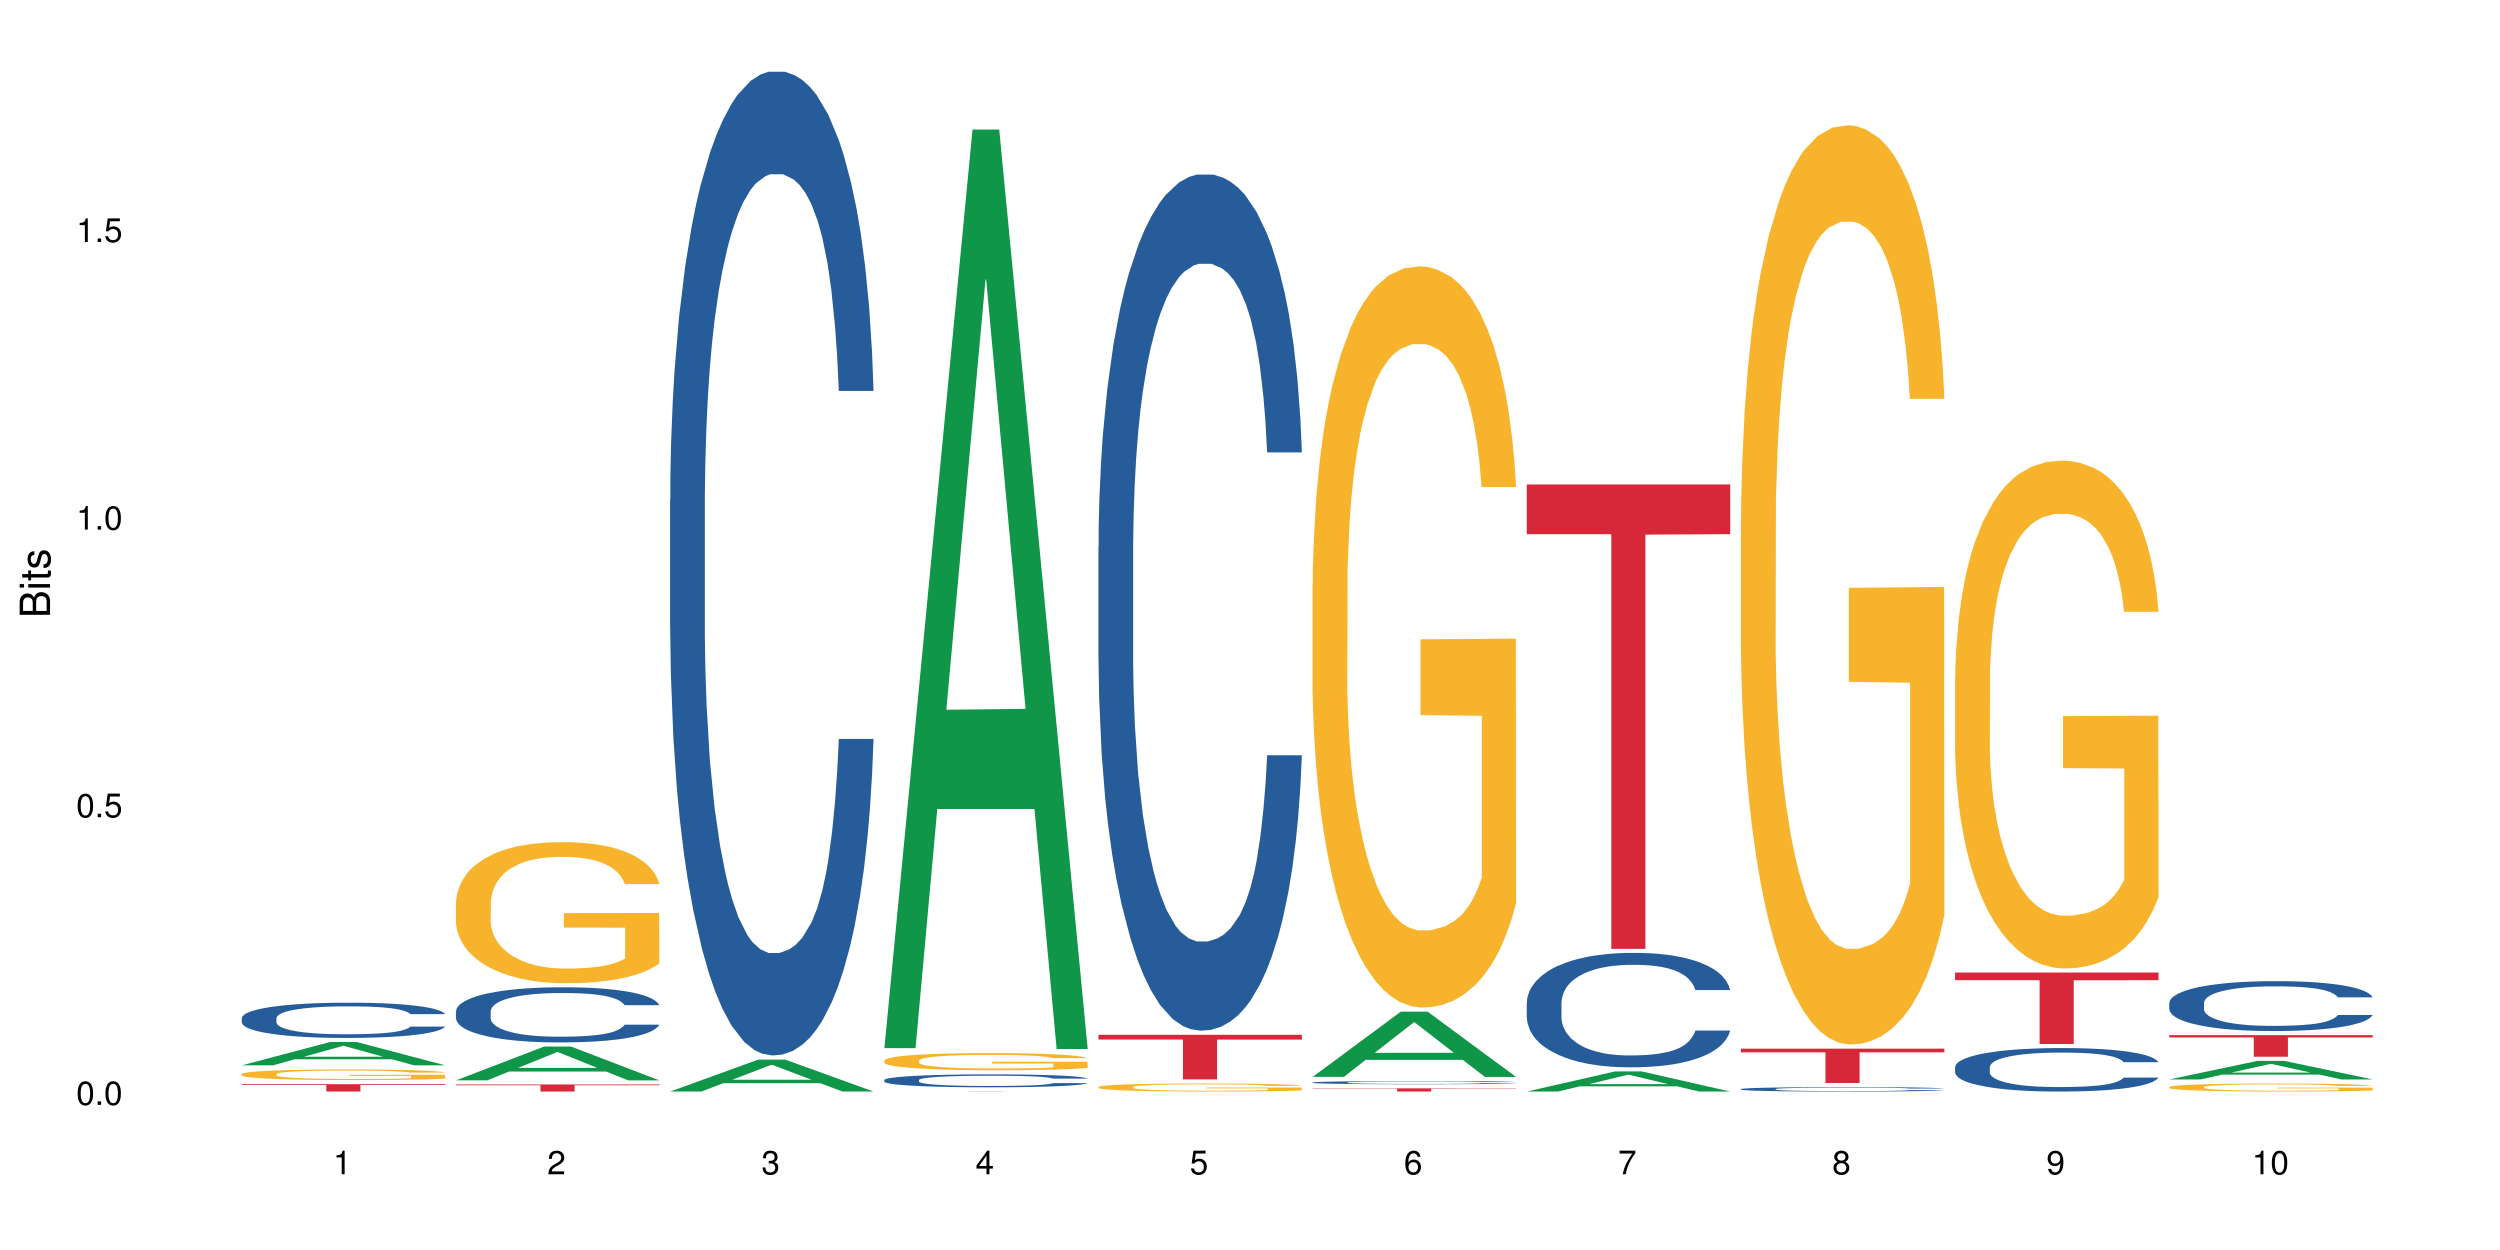 <?xml version="1.0" encoding="UTF-8"?>
<svg xmlns="http://www.w3.org/2000/svg" xmlns:xlink="http://www.w3.org/1999/xlink" width="720pt" height="360pt" viewBox="0 0 720 360" version="1.1">
<defs>
<g>
<symbol overflow="visible" id="glyph0-0">
<path style="stroke:none;" d=""/>
</symbol>
<symbol overflow="visible" id="glyph0-1">
<path style="stroke:none;" d="M 2.641 -6.797 C 2 -6.797 1.422 -6.531 1.078 -6.047 C 0.641 -5.453 0.406 -4.547 0.406 -3.297 C 0.406 -1 1.188 0.219 2.641 0.219 C 4.078 0.219 4.859 -1 4.859 -3.234 C 4.859 -4.562 4.656 -5.438 4.203 -6.047 C 3.844 -6.531 3.281 -6.797 2.641 -6.797 Z M 2.641 -6.047 C 3.547 -6.047 4 -5.125 4 -3.312 C 4 -1.375 3.562 -0.484 2.625 -0.484 C 1.734 -0.484 1.281 -1.422 1.281 -3.281 C 1.281 -5.141 1.734 -6.047 2.641 -6.047 Z M 2.641 -6.047 "/>
</symbol>
<symbol overflow="visible" id="glyph0-2">
<path style="stroke:none;" d="M 1.828 -1 L 0.828 -1 L 0.828 0 L 1.828 0 Z M 1.828 -1 "/>
</symbol>
<symbol overflow="visible" id="glyph0-3">
<path style="stroke:none;" d="M 4.562 -6.797 L 1.062 -6.797 L 0.547 -3.094 L 1.328 -3.094 C 1.719 -3.562 2.047 -3.734 2.578 -3.734 C 3.484 -3.734 4.062 -3.109 4.062 -2.094 C 4.062 -1.125 3.484 -0.531 2.578 -0.531 C 1.828 -0.531 1.375 -0.906 1.188 -1.672 L 0.328 -1.672 C 0.453 -1.109 0.547 -0.844 0.75 -0.594 C 1.125 -0.078 1.828 0.219 2.594 0.219 C 3.969 0.219 4.922 -0.781 4.922 -2.219 C 4.922 -3.562 4.031 -4.484 2.719 -4.484 C 2.25 -4.484 1.859 -4.359 1.469 -4.062 L 1.734 -5.969 L 4.562 -5.969 Z M 4.562 -6.797 "/>
</symbol>
<symbol overflow="visible" id="glyph0-4">
<path style="stroke:none;" d="M 2.484 -4.844 L 2.484 0 L 3.328 0 L 3.328 -6.797 L 2.766 -6.797 C 2.469 -5.75 2.281 -5.609 0.984 -5.453 L 0.984 -4.844 Z M 2.484 -4.844 "/>
</symbol>
<symbol overflow="visible" id="glyph0-5">
<path style="stroke:none;" d="M 4.859 -0.828 L 1.281 -0.828 C 1.359 -1.391 1.672 -1.75 2.5 -2.234 L 3.469 -2.75 C 4.406 -3.266 4.906 -3.969 4.906 -4.812 C 4.906 -5.375 4.672 -5.906 4.266 -6.266 C 3.859 -6.625 3.375 -6.797 2.719 -6.797 C 1.859 -6.797 1.219 -6.5 0.844 -5.922 C 0.609 -5.562 0.5 -5.125 0.484 -4.438 L 1.328 -4.438 C 1.359 -4.906 1.406 -5.188 1.531 -5.406 C 1.75 -5.812 2.188 -6.062 2.703 -6.062 C 3.469 -6.062 4.031 -5.516 4.031 -4.781 C 4.031 -4.25 3.719 -3.797 3.125 -3.438 L 2.234 -2.938 C 0.812 -2.141 0.406 -1.5 0.328 0 L 4.859 0 Z M 4.859 -0.828 "/>
</symbol>
<symbol overflow="visible" id="glyph0-6">
<path style="stroke:none;" d="M 2.125 -3.125 L 2.578 -3.125 C 3.516 -3.125 3.984 -2.703 3.984 -1.891 C 3.984 -1.031 3.469 -0.531 2.578 -0.531 C 1.656 -0.531 1.203 -0.984 1.156 -1.969 L 0.312 -1.969 C 0.344 -1.422 0.438 -1.078 0.609 -0.766 C 0.953 -0.109 1.625 0.219 2.547 0.219 C 3.953 0.219 4.859 -0.609 4.859 -1.906 C 4.859 -2.766 4.516 -3.25 3.703 -3.516 C 4.344 -3.766 4.656 -4.25 4.656 -4.938 C 4.656 -6.109 3.875 -6.797 2.578 -6.797 C 1.203 -6.797 0.484 -6.047 0.453 -4.609 L 1.297 -4.609 C 1.312 -5.016 1.344 -5.25 1.453 -5.453 C 1.641 -5.828 2.062 -6.062 2.594 -6.062 C 3.344 -6.062 3.797 -5.625 3.797 -4.906 C 3.797 -4.422 3.609 -4.141 3.25 -3.984 C 3.016 -3.891 2.719 -3.844 2.125 -3.844 Z M 2.125 -3.125 "/>
</symbol>
<symbol overflow="visible" id="glyph0-7">
<path style="stroke:none;" d="M 3.141 -1.625 L 3.141 0 L 3.984 0 L 3.984 -1.625 L 4.984 -1.625 L 4.984 -2.391 L 3.984 -2.391 L 3.984 -6.797 L 3.359 -6.797 L 0.266 -2.516 L 0.266 -1.625 Z M 3.141 -2.391 L 1 -2.391 L 3.141 -5.359 Z M 3.141 -2.391 "/>
</symbol>
<symbol overflow="visible" id="glyph0-8">
<path style="stroke:none;" d="M 4.781 -5.031 C 4.609 -6.141 3.891 -6.797 2.844 -6.797 C 2.094 -6.797 1.422 -6.438 1.031 -5.828 C 0.609 -5.172 0.406 -4.344 0.406 -3.094 C 0.406 -1.953 0.578 -1.234 0.984 -0.625 C 1.359 -0.078 1.953 0.219 2.703 0.219 C 3.984 0.219 4.922 -0.734 4.922 -2.078 C 4.922 -3.344 4.062 -4.234 2.844 -4.234 C 2.172 -4.234 1.641 -3.969 1.281 -3.469 C 1.281 -5.125 1.828 -6.047 2.797 -6.047 C 3.391 -6.047 3.797 -5.672 3.938 -5.031 Z M 2.734 -3.484 C 3.547 -3.484 4.062 -2.922 4.062 -2 C 4.062 -1.156 3.484 -0.531 2.703 -0.531 C 1.922 -0.531 1.328 -1.188 1.328 -2.047 C 1.328 -2.891 1.906 -3.484 2.734 -3.484 Z M 2.734 -3.484 "/>
</symbol>
<symbol overflow="visible" id="glyph0-9">
<path style="stroke:none;" d="M 4.984 -6.797 L 0.438 -6.797 L 0.438 -5.969 L 4.109 -5.969 C 2.5 -3.656 1.828 -2.234 1.328 0 L 2.219 0 C 2.594 -2.172 3.453 -4.047 4.984 -6.094 Z M 4.984 -6.797 "/>
</symbol>
<symbol overflow="visible" id="glyph0-10">
<path style="stroke:none;" d="M 3.75 -3.578 C 4.453 -4 4.688 -4.344 4.688 -4.984 C 4.688 -6.047 3.844 -6.797 2.641 -6.797 C 1.438 -6.797 0.594 -6.047 0.594 -4.984 C 0.594 -4.359 0.828 -4.016 1.516 -3.578 C 0.734 -3.203 0.359 -2.641 0.359 -1.891 C 0.359 -0.641 1.297 0.219 2.641 0.219 C 3.984 0.219 4.922 -0.641 4.922 -1.875 C 4.922 -2.641 4.531 -3.203 3.75 -3.578 Z M 2.641 -6.047 C 3.359 -6.047 3.812 -5.625 3.812 -4.969 C 3.812 -4.344 3.344 -3.922 2.641 -3.922 C 1.922 -3.922 1.453 -4.344 1.453 -4.984 C 1.453 -5.625 1.922 -6.047 2.641 -6.047 Z M 2.641 -3.203 C 3.484 -3.203 4.062 -2.672 4.062 -1.875 C 4.062 -1.062 3.484 -0.531 2.625 -0.531 C 1.797 -0.531 1.219 -1.078 1.219 -1.875 C 1.219 -2.672 1.797 -3.203 2.641 -3.203 Z M 2.641 -3.203 "/>
</symbol>
<symbol overflow="visible" id="glyph0-11">
<path style="stroke:none;" d="M 0.516 -1.547 C 0.672 -0.438 1.406 0.219 2.438 0.219 C 3.188 0.219 3.859 -0.141 4.266 -0.75 C 4.688 -1.406 4.891 -2.25 4.891 -3.484 C 4.891 -4.625 4.703 -5.359 4.312 -5.953 C 3.938 -6.5 3.344 -6.797 2.594 -6.797 C 1.297 -6.797 0.359 -5.844 0.359 -4.516 C 0.359 -3.25 1.234 -2.344 2.453 -2.344 C 3.094 -2.344 3.562 -2.578 4.016 -3.109 C 4 -1.453 3.469 -0.531 2.5 -0.531 C 1.906 -0.531 1.484 -0.906 1.359 -1.547 Z M 2.578 -6.062 C 3.375 -6.062 3.969 -5.406 3.969 -4.531 C 3.969 -3.688 3.375 -3.094 2.547 -3.094 C 1.734 -3.094 1.234 -3.672 1.234 -4.578 C 1.234 -5.438 1.797 -6.062 2.578 -6.062 Z M 2.578 -6.062 "/>
</symbol>
<symbol overflow="visible" id="glyph1-0">
<path style="stroke:none;" d=""/>
</symbol>
<symbol overflow="visible" id="glyph1-1">
<path style="stroke:none;" d="M 0 -0.953 L 0 -4.891 C 0 -5.719 -0.234 -6.344 -0.734 -6.797 C -1.188 -7.234 -1.812 -7.469 -2.5 -7.469 C -3.547 -7.469 -4.188 -7 -4.625 -5.875 C -4.984 -6.672 -5.641 -7.094 -6.531 -7.094 C -7.156 -7.094 -7.734 -6.859 -8.141 -6.391 C -8.562 -5.938 -8.75 -5.344 -8.75 -4.5 L -8.75 -0.953 Z M -4.984 -2.062 L -7.766 -2.062 L -7.766 -4.219 C -7.766 -4.844 -7.688 -5.203 -7.453 -5.5 C -7.219 -5.812 -6.859 -5.969 -6.375 -5.969 C -5.906 -5.969 -5.531 -5.812 -5.297 -5.5 C -5.062 -5.203 -4.984 -4.844 -4.984 -4.219 Z M -0.984 -2.062 L -4 -2.062 L -4 -4.781 C -4 -5.328 -3.859 -5.688 -3.578 -5.953 C -3.297 -6.219 -2.922 -6.359 -2.484 -6.359 C -2.062 -6.359 -1.688 -6.219 -1.406 -5.953 C -1.109 -5.688 -0.984 -5.328 -0.984 -4.781 Z M -0.984 -2.062 "/>
</symbol>
<symbol overflow="visible" id="glyph1-2">
<path style="stroke:none;" d="M -6.281 -1.797 L -6.281 -0.797 L 0 -0.797 L 0 -1.797 Z M -8.75 -1.797 L -8.75 -0.797 L -7.484 -0.797 L -7.484 -1.797 Z M -8.75 -1.797 "/>
</symbol>
<symbol overflow="visible" id="glyph1-3">
<path style="stroke:none;" d="M -6.281 -3.047 L -6.281 -2.016 L -8.016 -2.016 L -8.016 -1.016 L -6.281 -1.016 L -6.281 -0.172 L -5.469 -0.172 L -5.469 -1.016 L -0.719 -1.016 C -0.078 -1.016 0.281 -1.453 0.281 -2.234 C 0.281 -2.469 0.25 -2.719 0.188 -3.047 L -0.641 -3.047 C -0.609 -2.922 -0.594 -2.766 -0.594 -2.562 C -0.594 -2.141 -0.719 -2.016 -1.156 -2.016 L -5.469 -2.016 L -5.469 -3.047 Z M -6.281 -3.047 "/>
</symbol>
<symbol overflow="visible" id="glyph1-4">
<path style="stroke:none;" d="M -4.531 -5.25 C -5.766 -5.25 -6.469 -4.422 -6.469 -2.969 C -6.469 -1.516 -5.719 -0.562 -4.547 -0.562 C -3.562 -0.562 -3.094 -1.062 -2.734 -2.562 L -2.516 -3.484 C -2.344 -4.188 -2.094 -4.469 -1.625 -4.469 C -1.047 -4.469 -0.641 -3.875 -0.641 -3 C -0.641 -2.453 -0.797 -2 -1.062 -1.75 C -1.25 -1.594 -1.422 -1.531 -1.875 -1.469 L -1.875 -0.406 C -0.422 -0.453 0.281 -1.266 0.281 -2.922 C 0.281 -4.5 -0.5 -5.516 -1.719 -5.516 C -2.656 -5.516 -3.172 -4.984 -3.469 -3.734 L -3.703 -2.766 C -3.891 -1.953 -4.156 -1.609 -4.594 -1.609 C -5.172 -1.609 -5.547 -2.125 -5.547 -2.938 C -5.547 -3.75 -5.203 -4.172 -4.531 -4.203 Z M -4.531 -5.25 "/>
</symbol>
</g>
</defs>
<g id="surface7276">
<rect x="0" y="0" width="720" height="360" style="fill:rgb(100%,100%,100%);fill-opacity:1;stroke:none;"/>
<path style=" stroke:none;fill-rule:nonzero;fill:rgb(6.275%,58.824%,28.235%);fill-opacity:1;" d="M 69.629 306.816 L 69.691 306.809 L 95.047 300.102 L 102.746 300.102 L 128.223 306.824 L 119.273 306.824 L 112.887 305.066 L 84.902 305.066 L 78.645 306.816 L 69.629 306.816 L 87.598 304.344 L 110.32 304.336 L 98.988 301.199 L 98.863 301.191 L 98.738 301.211 L 87.535 304.336 L 87.598 304.344 Z M 69.629 306.816 "/>
<path style=" stroke:none;fill-rule:nonzero;fill:rgb(14.51%,36.078%,60%);fill-opacity:1;" d="M 69.629 293.191 L 69.699 293.184 L 69.699 292.961 L 69.914 292.609 L 70.414 292.164 L 70.914 291.855 L 72.203 291.309 L 73.988 290.781 L 75.848 290.375 L 77.203 290.133 L 78.418 289.949 L 81.207 289.605 L 82.992 289.43 L 84.922 289.27 L 87.281 289.113 L 88.996 289.02 L 92.852 288.871 L 95.711 288.809 L 97.926 288.781 L 102.715 288.781 L 105.574 288.816 L 107.645 288.863 L 109.93 288.938 L 111.859 289.02 L 115.219 289.223 L 118.219 289.484 L 119.578 289.633 L 121.723 289.918 L 123.367 290.199 L 124.508 290.438 L 125.797 290.781 L 126.938 291.199 L 127.797 291.672 L 128.223 292.07 L 118.219 292.07 L 117.719 291.699 L 117.148 291.414 L 116.078 291.031 L 115.004 290.762 L 113.504 290.496 L 112.148 290.316 L 110.289 290.141 L 108.645 290.031 L 106.93 289.949 L 105.285 289.891 L 102.141 289.836 L 98.5 289.836 L 97.141 289.855 L 94.355 289.93 L 92.852 289.992 L 90.711 290.125 L 89.207 290.246 L 87.422 290.43 L 86.207 290.586 L 84.707 290.828 L 83.637 291.043 L 82.422 291.348 L 81.707 291.578 L 81.062 291.84 L 80.492 292.145 L 80.062 292.469 L 79.777 292.812 L 79.633 293.145 L 79.633 294.582 L 79.777 294.918 L 80.133 295.305 L 81.062 295.871 L 82.422 296.363 L 83.992 296.754 L 85.492 297.031 L 86.352 297.16 L 87.492 297.309 L 89.281 297.492 L 91.852 297.68 L 93.352 297.754 L 95.641 297.828 L 97.996 297.863 L 101.141 297.863 L 103.93 297.828 L 105.785 297.781 L 107.715 297.707 L 110.359 297.551 L 112.004 297.402 L 113.434 297.227 L 114.504 297.047 L 115.219 296.902 L 116.293 296.613 L 117.148 296.297 L 117.793 295.973 L 118.219 295.656 L 128.223 295.656 L 127.797 296.027 L 127.152 296.391 L 126.508 296.66 L 125.508 296.984 L 124.367 297.27 L 122.723 297.598 L 121.363 297.809 L 119.578 298.039 L 117.934 298.219 L 116.148 298.375 L 113.504 298.559 L 111.789 298.652 L 109.93 298.734 L 107.715 298.809 L 104.93 298.875 L 101.93 298.914 L 99.141 298.922 L 96.141 298.902 L 93.926 298.867 L 90.996 298.781 L 87.352 298.617 L 84.707 298.438 L 82.633 298.262 L 80.848 298.078 L 78.848 297.828 L 76.273 297.418 L 74.703 297.105 L 73.633 296.844 L 72.418 296.484 L 71.559 296.16 L 70.559 295.641 L 69.844 294.98 L 69.629 294.473 Z M 69.629 293.191 "/>
<path style=" stroke:none;fill-rule:nonzero;fill:rgb(96.863%,70.196%,16.863%);fill-opacity:1;" d="M 69.629 309.316 L 69.699 309.312 L 69.699 309.258 L 69.988 309.133 L 70.703 308.957 L 71.629 308.816 L 72.629 308.703 L 73.273 308.645 L 74.344 308.559 L 75.273 308.5 L 77.633 308.371 L 80.633 308.254 L 82.277 308.203 L 84.137 308.156 L 86.777 308.102 L 87.992 308.082 L 91.711 308.039 L 95.926 308.012 L 100.57 308.004 L 102.715 308.004 L 105.645 308.016 L 109.645 308.047 L 111.934 308.074 L 113.719 308.102 L 115.578 308.141 L 117.863 308.195 L 120.008 308.262 L 121.723 308.332 L 123.438 308.414 L 124.867 308.504 L 126.082 308.602 L 127.152 308.719 L 127.797 308.816 L 128.223 308.914 L 118.293 308.914 L 117.719 308.816 L 117.078 308.742 L 116.004 308.648 L 114.934 308.582 L 113.863 308.527 L 111.859 308.457 L 110.145 308.41 L 108.004 308.371 L 105.93 308.348 L 103.57 308.332 L 102.141 308.324 L 98.355 308.324 L 94.926 308.344 L 92.926 308.367 L 91.496 308.391 L 89.496 308.43 L 88.281 308.465 L 87.566 308.488 L 85.422 308.574 L 83.992 308.652 L 83.207 308.707 L 82.207 308.789 L 81.492 308.863 L 80.707 308.977 L 80.277 309.062 L 79.703 309.25 L 79.633 309.754 L 79.848 309.863 L 80.277 309.977 L 80.848 310.078 L 81.707 310.184 L 82.562 310.266 L 84.062 310.375 L 85.352 310.445 L 86.352 310.496 L 88.281 310.57 L 89.066 310.594 L 90.922 310.645 L 92.852 310.684 L 95.211 310.719 L 96.996 310.734 L 99.855 310.75 L 103.5 310.75 L 107.789 310.734 L 110.504 310.711 L 112.359 310.688 L 113.574 310.668 L 115.078 310.637 L 116.148 310.609 L 117.148 310.578 L 118.363 310.531 L 118.363 309.863 L 100.715 309.859 L 100.715 309.547 L 128.152 309.543 L 128.223 310.637 L 126.723 310.715 L 124.867 310.785 L 123.078 310.84 L 121.223 310.891 L 118.578 310.941 L 116.434 310.977 L 113.148 311.016 L 110.145 311.039 L 107 311.059 L 104.215 311.066 L 100.93 311.07 L 97.996 311.062 L 94.855 311.047 L 92.352 311.023 L 90.066 310.996 L 87.781 310.961 L 84.922 310.902 L 83.062 310.852 L 81.133 310.793 L 79.203 310.723 L 77.488 310.648 L 76.348 310.59 L 75.203 310.523 L 73.988 310.438 L 72.844 310.344 L 71.988 310.258 L 71.203 310.16 L 70.629 310.066 L 70.059 309.941 L 69.773 309.84 L 69.629 309.754 Z M 69.629 309.316 "/>
<path style=" stroke:none;fill-rule:nonzero;fill:rgb(83.922%,15.686%,22.353%);fill-opacity:1;" d="M 69.629 312.25 L 128.223 312.25 L 128.223 312.477 L 103.805 312.477 L 103.805 314.371 L 93.98 314.371 L 93.98 312.48 L 93.836 312.477 L 69.629 312.477 Z M 69.629 312.25 "/>
<path style=" stroke:none;fill-rule:nonzero;fill:rgb(6.275%,58.824%,28.235%);fill-opacity:1;" d="M 131.309 311.145 L 131.371 311.137 L 156.727 301.395 L 164.426 301.395 L 189.902 311.152 L 180.953 311.152 L 174.566 308.605 L 146.582 308.605 L 140.324 311.145 L 131.309 311.145 L 149.273 307.555 L 172 307.543 L 160.668 302.992 L 160.543 302.98 L 160.418 303.008 L 149.211 307.543 L 149.273 307.555 Z M 131.309 311.145 "/>
<path style=" stroke:none;fill-rule:nonzero;fill:rgb(14.51%,36.078%,60%);fill-opacity:1;" d="M 131.309 291.25 L 131.379 291.238 L 131.379 290.891 L 131.594 290.34 L 132.094 289.641 L 132.594 289.164 L 133.883 288.309 L 135.668 287.48 L 137.523 286.844 L 138.883 286.465 L 140.098 286.176 L 142.883 285.637 L 144.672 285.363 L 146.602 285.117 L 148.957 284.871 L 150.672 284.723 L 154.531 284.492 L 157.391 284.391 L 159.605 284.348 L 164.395 284.348 L 167.25 284.406 L 169.324 284.477 L 171.609 284.594 L 173.539 284.723 L 176.898 285.043 L 179.898 285.449 L 181.258 285.68 L 183.402 286.133 L 185.043 286.566 L 186.188 286.945 L 187.473 287.48 L 188.617 288.133 L 189.477 288.871 L 189.902 289.496 L 179.898 289.496 L 179.398 288.918 L 178.828 288.465 L 177.758 287.871 L 176.684 287.453 L 175.184 287.031 L 173.824 286.754 L 171.969 286.48 L 170.324 286.305 L 168.609 286.176 L 166.965 286.086 L 163.82 286 L 160.176 286 L 158.82 286.031 L 156.031 286.145 L 154.531 286.246 L 152.387 286.449 L 150.887 286.641 L 149.102 286.93 L 147.887 287.176 L 146.387 287.555 L 145.312 287.887 L 144.098 288.363 L 143.387 288.727 L 142.742 289.133 L 142.172 289.613 L 141.742 290.121 L 141.457 290.656 L 141.312 291.18 L 141.312 293.43 L 141.457 293.949 L 141.812 294.559 L 142.742 295.445 L 144.098 296.215 L 145.672 296.82 L 147.172 297.258 L 148.031 297.461 L 149.172 297.691 L 150.961 297.984 L 153.531 298.273 L 155.031 298.391 L 157.32 298.504 L 159.676 298.562 L 162.82 298.562 L 165.609 298.504 L 167.465 298.434 L 169.395 298.316 L 172.039 298.07 L 173.684 297.836 L 175.113 297.562 L 176.184 297.285 L 176.898 297.055 L 177.969 296.605 L 178.828 296.113 L 179.473 295.605 L 179.898 295.109 L 189.902 295.109 L 189.477 295.691 L 188.832 296.258 L 188.188 296.676 L 187.188 297.184 L 186.047 297.633 L 184.402 298.141 L 183.043 298.477 L 181.258 298.84 L 179.613 299.113 L 177.828 299.359 L 175.184 299.652 L 173.469 299.797 L 171.609 299.926 L 169.395 300.043 L 166.609 300.145 L 163.605 300.203 L 160.82 300.215 L 157.82 300.188 L 155.605 300.129 L 152.676 300 L 149.031 299.738 L 146.387 299.461 L 144.312 299.188 L 142.527 298.898 L 140.527 298.504 L 137.953 297.867 L 136.383 297.375 L 135.309 296.969 L 134.094 296.402 L 133.238 295.895 L 132.238 295.082 L 131.523 294.051 L 131.309 293.254 Z M 131.309 291.25 "/>
<path style=" stroke:none;fill-rule:nonzero;fill:rgb(96.863%,70.196%,16.863%);fill-opacity:1;" d="M 131.309 259.934 L 131.379 259.898 L 131.379 259.156 L 131.664 257.484 L 132.379 255.184 L 133.309 253.293 L 134.309 251.805 L 134.953 251.027 L 136.023 249.914 L 136.953 249.098 L 139.312 247.426 L 142.312 245.867 L 143.957 245.199 L 145.812 244.57 L 148.457 243.863 L 149.672 243.605 L 153.391 243.012 L 157.605 242.641 L 162.25 242.527 L 164.395 242.566 L 167.324 242.715 L 171.324 243.121 L 173.613 243.492 L 175.398 243.863 L 177.254 244.348 L 179.543 245.09 L 181.688 245.98 L 183.402 246.871 L 185.117 247.984 L 186.547 249.172 L 187.762 250.469 L 188.832 252.027 L 189.477 253.328 L 189.902 254.629 L 179.973 254.629 L 179.398 253.328 L 178.758 252.324 L 177.684 251.102 L 176.613 250.211 L 175.539 249.504 L 173.539 248.539 L 171.824 247.945 L 169.68 247.426 L 167.609 247.094 L 165.25 246.871 L 163.82 246.797 L 160.035 246.797 L 156.605 247.055 L 154.605 247.352 L 153.176 247.648 L 151.172 248.207 L 149.957 248.652 L 149.246 248.949 L 147.102 250.098 L 145.672 251.137 L 144.887 251.844 L 143.887 252.957 L 143.172 253.961 L 142.383 255.445 L 141.957 256.559 L 141.383 259.082 L 141.312 265.762 L 141.527 267.172 L 141.957 268.691 L 142.527 270.027 L 143.387 271.441 L 144.242 272.516 L 145.742 273.965 L 147.027 274.93 L 148.031 275.559 L 149.957 276.562 L 150.746 276.895 L 152.602 277.562 L 154.531 278.082 L 156.891 278.527 L 158.676 278.75 L 161.535 278.938 L 165.18 278.938 L 169.469 278.715 L 172.184 278.418 L 174.039 278.121 L 175.254 277.859 L 176.754 277.453 L 177.828 277.082 L 178.828 276.672 L 180.043 276.043 L 180.043 267.172 L 162.391 267.133 L 162.391 262.977 L 189.832 262.941 L 189.902 277.453 L 188.402 278.453 L 186.547 279.418 L 184.758 280.16 L 182.902 280.793 L 180.258 281.496 L 178.113 281.941 L 174.824 282.461 L 171.824 282.797 L 168.68 283.02 L 165.895 283.129 L 162.605 283.168 L 159.676 283.094 L 156.531 282.871 L 154.031 282.574 L 151.746 282.203 L 149.457 281.719 L 146.602 280.941 L 144.742 280.309 L 142.812 279.531 L 140.883 278.602 L 139.168 277.602 L 138.027 276.82 L 136.883 275.93 L 135.668 274.816 L 134.523 273.555 L 133.668 272.406 L 132.879 271.105 L 132.309 269.879 L 131.738 268.211 L 131.453 266.875 L 131.309 265.723 Z M 131.309 259.934 "/>
<path style=" stroke:none;fill-rule:nonzero;fill:rgb(83.922%,15.686%,22.353%);fill-opacity:1;" d="M 131.309 312.332 L 189.902 312.332 L 189.902 312.551 L 165.484 312.555 L 165.484 314.371 L 155.656 314.371 L 155.656 312.555 L 155.516 312.551 L 131.309 312.551 Z M 131.309 312.332 "/>
<path style=" stroke:none;fill-rule:nonzero;fill:rgb(6.275%,58.824%,28.235%);fill-opacity:1;" d="M 192.988 314.363 L 193.051 314.352 L 218.402 305.156 L 226.105 305.156 L 251.582 314.371 L 242.629 314.371 L 236.246 311.965 L 208.262 311.965 L 202.004 314.363 L 192.988 314.363 L 210.953 310.973 L 233.68 310.961 L 222.348 306.664 L 222.223 306.652 L 222.098 306.68 L 210.891 310.961 L 210.953 310.973 Z M 192.988 314.363 "/>
<path style=" stroke:none;fill-rule:nonzero;fill:rgb(14.51%,36.078%,60%);fill-opacity:1;" d="M 192.988 143.934 L 193.059 143.676 L 193.059 137.461 L 193.273 127.617 L 193.773 115.188 L 194.273 106.641 L 195.559 91.363 L 197.348 76.602 L 199.203 65.207 L 200.562 58.473 L 201.777 53.293 L 204.562 43.711 L 206.352 38.789 L 208.281 34.387 L 210.637 29.984 L 212.352 27.395 L 216.211 23.254 L 219.07 21.441 L 221.285 20.664 L 226.074 20.664 L 228.93 21.699 L 231.004 22.992 L 233.289 25.066 L 235.219 27.395 L 238.578 33.094 L 241.578 40.344 L 242.938 44.488 L 245.082 52.516 L 246.723 60.285 L 247.867 67.02 L 249.152 76.602 L 250.297 88.254 L 251.152 101.461 L 251.582 112.598 L 241.578 112.598 L 241.078 102.238 L 240.508 94.211 L 239.434 83.594 L 238.363 76.082 L 236.863 68.574 L 235.504 63.652 L 233.648 58.73 L 232.004 55.625 L 230.289 53.293 L 228.645 51.738 L 225.5 50.188 L 221.855 50.188 L 220.5 50.703 L 217.711 52.777 L 216.211 54.59 L 214.066 58.215 L 212.566 61.582 L 210.781 66.762 L 209.566 71.164 L 208.066 77.895 L 206.992 83.852 L 205.777 92.398 L 205.062 98.871 L 204.422 106.125 L 203.848 114.668 L 203.422 123.734 L 203.133 133.316 L 202.992 142.641 L 202.992 182.781 L 203.133 192.102 L 203.492 202.98 L 204.422 218.777 L 205.777 232.5 L 207.352 243.379 L 208.852 251.148 L 209.707 254.773 L 210.852 258.918 L 212.637 264.098 L 215.211 269.277 L 216.711 271.348 L 219 273.418 L 221.355 274.457 L 224.5 274.457 L 227.289 273.418 L 229.145 272.125 L 231.074 270.055 L 233.719 265.648 L 235.363 261.508 L 236.793 256.586 L 237.863 251.664 L 238.578 247.523 L 239.648 239.496 L 240.508 230.688 L 241.148 221.625 L 241.578 212.82 L 251.582 212.82 L 251.152 223.18 L 250.512 233.277 L 249.867 240.789 L 248.867 249.852 L 247.723 257.883 L 246.082 266.945 L 244.723 272.902 L 242.938 279.375 L 241.293 284.297 L 239.508 288.699 L 236.863 293.879 L 235.148 296.469 L 233.289 298.797 L 231.074 300.871 L 228.289 302.684 L 225.285 303.719 L 222.5 303.977 L 219.5 303.461 L 217.285 302.426 L 214.352 300.094 L 210.711 295.434 L 208.066 290.512 L 205.992 285.59 L 204.207 280.41 L 202.207 273.418 L 199.633 262.023 L 198.062 253.219 L 196.988 245.969 L 195.773 235.867 L 194.918 226.805 L 193.918 212.301 L 193.203 193.914 L 192.988 179.672 Z M 192.988 143.934 "/>
<path style=" stroke:none;fill-rule:nonzero;fill:rgb(6.275%,58.824%,28.235%);fill-opacity:1;" d="M 254.668 301.863 L 254.73 301.617 L 280.082 37.312 L 287.781 37.312 L 313.262 302.113 L 304.309 302.113 L 297.926 232.992 L 269.941 232.992 L 263.68 301.863 L 254.668 301.863 L 272.633 204.398 L 295.359 204.148 L 284.027 80.574 L 283.902 80.328 L 283.777 81.074 L 272.57 204.148 L 272.633 204.398 Z M 254.668 301.863 "/>
<path style=" stroke:none;fill-rule:nonzero;fill:rgb(14.51%,36.078%,60%);fill-opacity:1;" d="M 254.668 311.043 L 254.738 311.039 L 254.738 310.957 L 254.953 310.828 L 255.453 310.664 L 255.953 310.551 L 257.238 310.352 L 259.027 310.156 L 260.883 310.008 L 262.242 309.918 L 263.457 309.852 L 266.242 309.723 L 268.031 309.66 L 269.957 309.602 L 272.316 309.543 L 274.031 309.512 L 277.891 309.457 L 280.75 309.434 L 282.965 309.422 L 287.75 309.422 L 290.609 309.434 L 292.684 309.453 L 294.969 309.48 L 296.898 309.512 L 300.258 309.586 L 303.258 309.68 L 304.617 309.734 L 306.758 309.84 L 308.402 309.941 L 309.547 310.031 L 310.832 310.156 L 311.977 310.309 L 312.832 310.484 L 313.262 310.629 L 303.258 310.629 L 302.758 310.492 L 302.188 310.387 L 301.113 310.25 L 300.043 310.148 L 298.543 310.051 L 297.184 309.988 L 295.328 309.922 L 293.684 309.883 L 291.969 309.852 L 290.324 309.828 L 287.18 309.809 L 283.535 309.809 L 282.18 309.816 L 279.391 309.844 L 277.891 309.867 L 275.746 309.914 L 274.246 309.961 L 272.461 310.027 L 271.246 310.086 L 269.746 310.172 L 268.672 310.254 L 267.457 310.363 L 266.742 310.449 L 266.102 310.543 L 265.527 310.656 L 265.102 310.777 L 264.812 310.902 L 264.672 311.023 L 264.672 311.551 L 264.812 311.676 L 265.172 311.816 L 266.102 312.023 L 267.457 312.207 L 269.031 312.348 L 270.531 312.449 L 271.387 312.5 L 272.531 312.555 L 274.316 312.621 L 276.891 312.688 L 278.391 312.715 L 280.676 312.742 L 283.035 312.758 L 286.18 312.758 L 288.965 312.742 L 290.824 312.727 L 292.754 312.699 L 295.398 312.641 L 297.043 312.586 L 298.469 312.523 L 299.543 312.457 L 300.258 312.402 L 301.328 312.297 L 302.188 312.184 L 302.828 312.062 L 303.258 311.945 L 313.262 311.945 L 312.832 312.082 L 312.191 312.215 L 311.547 312.316 L 310.547 312.434 L 309.402 312.539 L 307.762 312.66 L 306.402 312.738 L 304.617 312.82 L 302.973 312.887 L 301.188 312.945 L 298.543 313.012 L 296.828 313.047 L 294.969 313.078 L 292.754 313.105 L 289.969 313.129 L 286.965 313.141 L 284.18 313.145 L 281.176 313.137 L 278.961 313.125 L 276.031 313.094 L 272.387 313.031 L 269.746 312.969 L 267.672 312.902 L 265.887 312.836 L 263.887 312.742 L 261.312 312.594 L 259.742 312.477 L 258.668 312.383 L 257.453 312.25 L 256.598 312.129 L 255.598 311.941 L 254.883 311.699 L 254.668 311.512 Z M 254.668 311.043 "/>
<path style=" stroke:none;fill-rule:nonzero;fill:rgb(96.863%,70.196%,16.863%);fill-opacity:1;" d="M 254.668 305.414 L 254.738 305.41 L 254.738 305.316 L 255.023 305.113 L 255.738 304.836 L 256.668 304.605 L 257.668 304.422 L 258.312 304.328 L 259.383 304.191 L 260.312 304.094 L 262.672 303.891 L 265.672 303.699 L 267.316 303.617 L 269.172 303.543 L 271.816 303.457 L 273.031 303.426 L 276.746 303.352 L 280.965 303.305 L 285.609 303.293 L 287.75 303.297 L 290.68 303.316 L 294.684 303.367 L 296.969 303.41 L 298.758 303.457 L 300.613 303.516 L 302.902 303.605 L 305.043 303.715 L 306.758 303.82 L 308.473 303.957 L 309.902 304.102 L 311.117 304.262 L 312.191 304.449 L 312.832 304.609 L 313.262 304.766 L 303.328 304.766 L 302.758 304.609 L 302.113 304.484 L 301.043 304.336 L 299.973 304.23 L 298.898 304.145 L 296.898 304.023 L 295.184 303.953 L 293.039 303.891 L 290.969 303.848 L 288.609 303.82 L 287.18 303.812 L 283.395 303.812 L 279.961 303.844 L 277.961 303.879 L 276.531 303.918 L 274.531 303.984 L 273.316 304.039 L 272.602 304.074 L 270.457 304.215 L 269.031 304.34 L 268.242 304.426 L 267.242 304.562 L 266.527 304.684 L 265.742 304.867 L 265.312 305 L 264.742 305.309 L 264.672 306.121 L 264.887 306.293 L 265.312 306.48 L 265.887 306.641 L 266.742 306.812 L 267.602 306.945 L 269.102 307.121 L 270.387 307.238 L 271.387 307.316 L 273.316 307.438 L 274.102 307.477 L 275.961 307.559 L 277.891 307.621 L 280.25 307.676 L 282.035 307.703 L 284.895 307.727 L 288.539 307.727 L 292.824 307.699 L 295.539 307.664 L 297.398 307.629 L 298.613 307.598 L 300.113 307.547 L 301.188 307.5 L 302.188 307.449 L 303.402 307.375 L 303.402 306.293 L 285.75 306.289 L 285.75 305.785 L 313.191 305.777 L 313.262 307.547 L 311.762 307.668 L 309.902 307.785 L 308.117 307.875 L 306.258 307.953 L 303.617 308.039 L 301.473 308.094 L 298.184 308.156 L 295.184 308.195 L 292.039 308.223 L 289.254 308.238 L 285.965 308.242 L 283.035 308.234 L 279.891 308.207 L 277.391 308.168 L 275.105 308.125 L 272.816 308.066 L 269.957 307.973 L 268.102 307.895 L 266.172 307.801 L 264.242 307.688 L 262.527 307.562 L 261.383 307.469 L 260.242 307.359 L 259.027 307.227 L 257.883 307.07 L 257.023 306.93 L 256.238 306.773 L 255.668 306.625 L 255.094 306.422 L 254.809 306.258 L 254.668 306.117 Z M 254.668 305.414 "/>
<path style=" stroke:none;fill-rule:nonzero;fill:rgb(83.922%,15.686%,22.353%);fill-opacity:1;" d="M 254.668 314.324 L 313.262 314.324 L 313.262 314.328 L 288.84 314.328 L 288.84 314.371 L 279.016 314.371 L 279.016 314.328 L 254.668 314.328 Z M 254.668 314.324 "/>
<path style=" stroke:none;fill-rule:nonzero;fill:rgb(14.51%,36.078%,60%);fill-opacity:1;" d="M 316.348 157.562 L 316.418 157.336 L 316.418 151.926 L 316.633 143.363 L 317.133 132.543 L 317.633 125.105 L 318.918 111.809 L 320.703 98.965 L 322.562 89.047 L 323.922 83.188 L 325.137 78.68 L 327.922 70.34 L 329.707 66.059 L 331.637 62.227 L 333.996 58.395 L 335.711 56.141 L 339.57 52.535 L 342.43 50.957 L 344.645 50.281 L 349.43 50.281 L 352.289 51.184 L 354.363 52.312 L 356.648 54.113 L 358.578 56.141 L 361.938 61.102 L 364.938 67.41 L 366.293 71.016 L 368.438 78.004 L 370.082 84.766 L 371.227 90.625 L 372.512 98.965 L 373.656 109.105 L 374.512 120.598 L 374.941 130.289 L 364.938 130.289 L 364.438 121.277 L 363.867 114.289 L 362.793 105.047 L 361.723 98.512 L 360.223 91.977 L 358.863 87.695 L 357.004 83.414 L 355.363 80.707 L 353.648 78.68 L 352.004 77.328 L 348.859 75.977 L 345.215 75.977 L 343.855 76.426 L 341.07 78.23 L 339.57 79.809 L 337.426 82.961 L 335.926 85.891 L 334.141 90.398 L 332.926 94.23 L 331.422 100.09 L 330.352 105.273 L 329.137 112.711 L 328.422 118.348 L 327.777 124.656 L 327.207 132.094 L 326.777 139.98 L 326.492 148.32 L 326.352 156.434 L 326.352 191.367 L 326.492 199.48 L 326.852 208.945 L 327.777 222.695 L 329.137 234.641 L 330.707 244.105 L 332.211 250.867 L 333.066 254.02 L 334.211 257.625 L 335.996 262.133 L 338.57 266.641 L 340.07 268.445 L 342.355 270.246 L 344.715 271.148 L 347.859 271.148 L 350.645 270.246 L 352.504 269.121 L 354.434 267.316 L 357.078 263.488 L 358.719 259.879 L 360.148 255.598 L 361.223 251.316 L 361.938 247.711 L 363.008 240.723 L 363.867 233.062 L 364.508 225.172 L 364.938 217.512 L 374.941 217.512 L 374.512 226.523 L 373.871 235.316 L 373.227 241.852 L 372.227 249.738 L 371.082 256.727 L 369.438 264.613 L 368.082 269.797 L 366.293 275.43 L 364.652 279.715 L 362.863 283.543 L 360.223 288.051 L 358.508 290.305 L 356.648 292.336 L 354.434 294.137 L 351.645 295.715 L 348.645 296.617 L 345.859 296.844 L 342.855 296.391 L 340.641 295.488 L 337.711 293.461 L 334.066 289.406 L 331.422 285.121 L 329.352 280.84 L 327.566 276.332 L 325.562 270.246 L 322.992 260.332 L 321.418 252.668 L 320.348 246.359 L 319.133 237.57 L 318.273 229.68 L 317.273 217.059 L 316.559 201.059 L 316.348 188.664 Z M 316.348 157.562 "/>
<path style=" stroke:none;fill-rule:nonzero;fill:rgb(96.863%,70.196%,16.863%);fill-opacity:1;" d="M 316.348 313.039 L 316.418 313.039 L 316.418 312.996 L 316.703 312.902 L 317.418 312.77 L 318.348 312.66 L 319.348 312.574 L 319.992 312.531 L 321.062 312.469 L 321.992 312.422 L 324.348 312.324 L 327.352 312.234 L 328.992 312.199 L 330.852 312.16 L 333.496 312.121 L 334.711 312.105 L 338.426 312.07 L 342.641 312.051 L 347.289 312.043 L 349.43 312.047 L 352.359 312.055 L 356.363 312.078 L 358.648 312.102 L 360.434 312.121 L 362.293 312.148 L 364.578 312.191 L 366.723 312.242 L 368.438 312.293 L 370.152 312.355 L 371.582 312.426 L 372.797 312.5 L 373.871 312.59 L 374.512 312.664 L 374.941 312.738 L 365.008 312.738 L 364.438 312.664 L 363.793 312.605 L 362.723 312.535 L 361.648 312.484 L 360.578 312.445 L 358.578 312.387 L 356.863 312.355 L 354.719 312.324 L 352.645 312.305 L 350.289 312.293 L 348.859 312.289 L 345.07 312.289 L 341.641 312.305 L 339.641 312.32 L 338.211 312.336 L 336.211 312.371 L 334.996 312.395 L 334.281 312.41 L 332.137 312.477 L 330.707 312.539 L 329.922 312.578 L 328.922 312.641 L 328.207 312.699 L 327.422 312.785 L 326.992 312.848 L 326.422 312.992 L 326.352 313.375 L 326.562 313.453 L 326.992 313.543 L 327.566 313.617 L 328.422 313.699 L 329.281 313.762 L 330.781 313.844 L 332.066 313.898 L 333.066 313.934 L 334.996 313.992 L 335.781 314.012 L 337.641 314.051 L 339.57 314.078 L 341.93 314.105 L 343.715 314.117 L 346.574 314.129 L 350.219 314.129 L 354.504 314.117 L 357.219 314.098 L 359.078 314.082 L 360.293 314.066 L 361.793 314.043 L 362.863 314.023 L 363.867 314 L 365.078 313.961 L 365.078 313.453 L 347.43 313.453 L 347.43 313.215 L 374.871 313.211 L 374.941 314.043 L 373.441 314.102 L 371.582 314.156 L 369.797 314.199 L 367.938 314.234 L 365.293 314.273 L 363.152 314.301 L 359.863 314.332 L 356.863 314.348 L 353.719 314.363 L 350.93 314.367 L 347.645 314.371 L 344.715 314.367 L 341.57 314.355 L 339.07 314.336 L 336.781 314.316 L 334.496 314.289 L 331.637 314.242 L 329.781 314.207 L 327.852 314.164 L 325.922 314.109 L 324.207 314.051 L 323.062 314.008 L 321.918 313.957 L 320.703 313.895 L 319.562 313.82 L 318.703 313.754 L 317.918 313.68 L 317.348 313.609 L 316.773 313.516 L 316.488 313.438 L 316.348 313.371 Z M 316.348 313.039 "/>
<path style=" stroke:none;fill-rule:nonzero;fill:rgb(83.922%,15.686%,22.353%);fill-opacity:1;" d="M 316.348 298.023 L 374.941 298.023 L 374.941 299.395 L 350.52 299.41 L 350.52 310.863 L 340.695 310.863 L 340.695 299.422 L 340.555 299.395 L 316.348 299.395 Z M 316.348 298.023 "/>
<path style=" stroke:none;fill-rule:nonzero;fill:rgb(6.275%,58.824%,28.235%);fill-opacity:1;" d="M 378.023 310.145 L 378.086 310.125 L 403.441 291.352 L 411.141 291.352 L 436.621 310.16 L 427.668 310.16 L 421.281 305.25 L 393.301 305.25 L 387.039 310.145 L 378.023 310.145 L 395.992 303.219 L 418.715 303.203 L 407.387 294.422 L 407.262 294.406 L 407.137 294.461 L 395.93 303.203 L 395.992 303.219 Z M 378.023 310.145 "/>
<path style=" stroke:none;fill-rule:nonzero;fill:rgb(14.51%,36.078%,60%);fill-opacity:1;" d="M 378.023 311.742 L 378.098 311.742 L 378.098 311.723 L 378.312 311.691 L 378.812 311.648 L 379.312 311.621 L 380.598 311.574 L 382.383 311.523 L 384.242 311.488 L 385.602 311.465 L 386.812 311.449 L 389.602 311.418 L 391.387 311.402 L 393.316 311.387 L 395.676 311.371 L 397.391 311.363 L 401.25 311.352 L 404.105 311.344 L 406.324 311.34 L 411.109 311.34 L 413.969 311.344 L 416.039 311.348 L 418.328 311.355 L 420.258 311.363 L 423.613 311.383 L 426.617 311.406 L 427.973 311.418 L 430.117 311.445 L 431.762 311.473 L 432.906 311.492 L 434.191 311.523 L 435.336 311.562 L 436.191 311.605 L 436.621 311.641 L 426.617 311.641 L 426.117 311.609 L 425.543 311.582 L 424.473 311.547 L 423.402 311.523 L 421.898 311.496 L 420.543 311.48 L 418.684 311.465 L 417.039 311.457 L 415.324 311.449 L 413.684 311.441 L 410.539 311.438 L 406.895 311.438 L 405.535 311.441 L 402.75 311.445 L 401.25 311.453 L 399.105 311.465 L 397.605 311.477 L 395.816 311.492 L 394.602 311.508 L 393.102 311.527 L 392.031 311.547 L 390.816 311.574 L 390.102 311.598 L 389.457 311.621 L 388.887 311.648 L 388.457 311.68 L 388.172 311.711 L 388.027 311.738 L 388.027 311.871 L 388.172 311.902 L 388.531 311.938 L 389.457 311.988 L 390.816 312.031 L 392.387 312.07 L 393.891 312.094 L 394.746 312.105 L 395.891 312.121 L 397.676 312.137 L 400.25 312.152 L 401.75 312.16 L 404.035 312.168 L 406.395 312.172 L 409.539 312.172 L 412.324 312.168 L 414.184 312.164 L 416.113 312.156 L 418.758 312.141 L 420.398 312.129 L 421.828 312.113 L 422.902 312.094 L 423.613 312.082 L 424.688 312.055 L 425.543 312.027 L 426.188 311.996 L 426.617 311.969 L 436.621 311.969 L 436.191 312.004 L 435.547 312.035 L 434.906 312.059 L 433.906 312.09 L 432.762 312.117 L 431.117 312.145 L 429.762 312.164 L 427.973 312.188 L 426.332 312.203 L 424.543 312.215 L 421.898 312.234 L 420.184 312.242 L 418.328 312.25 L 416.113 312.258 L 413.324 312.262 L 410.324 312.266 L 404.535 312.266 L 402.32 312.262 L 399.391 312.254 L 395.746 312.238 L 393.102 312.223 L 391.031 312.207 L 389.242 312.188 L 387.242 312.168 L 384.672 312.129 L 383.098 312.102 L 382.027 312.078 L 380.812 312.043 L 379.953 312.016 L 378.953 311.969 L 378.238 311.906 L 378.023 311.859 Z M 378.023 311.742 "/>
<path style=" stroke:none;fill-rule:nonzero;fill:rgb(96.863%,70.196%,16.863%);fill-opacity:1;" d="M 378.023 168.137 L 378.098 167.941 L 378.098 164.043 L 378.383 155.27 L 379.098 143.184 L 380.027 133.242 L 381.027 125.445 L 381.668 121.352 L 382.742 115.504 L 383.672 111.215 L 386.027 102.441 L 389.031 94.254 L 390.672 90.746 L 392.531 87.43 L 395.176 83.727 L 396.391 82.363 L 400.105 79.242 L 404.32 77.293 L 408.965 76.707 L 411.109 76.902 L 414.039 77.684 L 418.043 79.828 L 420.328 81.777 L 422.113 83.727 L 423.973 86.262 L 426.258 90.16 L 428.402 94.84 L 430.117 99.516 L 431.832 105.363 L 433.262 111.602 L 434.477 118.426 L 435.547 126.613 L 436.191 133.438 L 436.621 140.262 L 426.688 140.262 L 426.117 133.438 L 425.473 128.172 L 424.402 121.738 L 423.328 117.062 L 422.258 113.359 L 420.258 108.289 L 418.543 105.172 L 416.398 102.441 L 414.324 100.688 L 411.969 99.516 L 410.539 99.125 L 406.75 99.125 L 403.32 100.492 L 401.32 102.051 L 399.891 103.609 L 397.891 106.535 L 396.676 108.875 L 395.961 110.434 L 393.816 116.477 L 392.387 121.934 L 391.602 125.641 L 390.602 131.488 L 389.887 136.75 L 389.102 144.547 L 388.672 150.398 L 388.102 163.652 L 388.027 198.742 L 388.242 206.152 L 388.672 214.145 L 389.242 221.16 L 390.102 228.57 L 390.961 234.223 L 392.461 241.824 L 393.746 246.895 L 394.746 250.207 L 396.676 255.473 L 397.461 257.227 L 399.32 260.734 L 401.25 263.465 L 403.605 265.805 L 405.395 266.973 L 408.25 267.949 L 411.895 267.949 L 416.184 266.777 L 418.898 265.219 L 420.758 263.66 L 421.973 262.293 L 423.473 260.148 L 424.543 258.199 L 425.543 256.055 L 426.758 252.742 L 426.758 206.152 L 409.109 205.957 L 409.109 184.121 L 436.551 183.926 L 436.621 260.148 L 435.121 265.414 L 433.262 270.48 L 431.477 274.379 L 429.617 277.695 L 426.973 281.398 L 424.828 283.738 L 421.543 286.469 L 418.543 288.223 L 415.398 289.391 L 412.609 289.977 L 409.324 290.172 L 406.395 289.781 L 403.25 288.609 L 400.75 287.051 L 398.461 285.102 L 396.176 282.566 L 393.316 278.473 L 391.461 275.16 L 389.531 271.066 L 387.602 266.191 L 385.887 260.93 L 384.742 256.836 L 383.598 252.156 L 382.383 246.309 L 381.242 239.68 L 380.383 233.637 L 379.598 226.812 L 379.027 220.383 L 378.453 211.609 L 378.168 204.59 L 378.023 198.547 Z M 378.023 168.137 "/>
<path style=" stroke:none;fill-rule:nonzero;fill:rgb(83.922%,15.686%,22.353%);fill-opacity:1;" d="M 378.023 313.445 L 436.621 313.445 L 436.621 313.543 L 412.199 313.547 L 412.199 314.371 L 402.375 314.371 L 402.375 313.547 L 402.23 313.543 L 378.023 313.543 Z M 378.023 313.445 "/>
<path style=" stroke:none;fill-rule:nonzero;fill:rgb(6.275%,58.824%,28.235%);fill-opacity:1;" d="M 439.703 314.363 L 439.766 314.359 L 465.121 308.57 L 472.82 308.57 L 498.301 314.371 L 489.348 314.371 L 482.961 312.855 L 454.98 312.855 L 448.719 314.363 L 439.703 314.363 L 457.672 312.23 L 480.395 312.227 L 469.066 309.52 L 468.938 309.512 L 468.812 309.531 L 457.609 312.227 L 457.672 312.23 Z M 439.703 314.363 "/>
<path style=" stroke:none;fill-rule:nonzero;fill:rgb(14.51%,36.078%,60%);fill-opacity:1;" d="M 439.703 288.785 L 439.777 288.754 L 439.777 288.031 L 439.988 286.887 L 440.492 285.441 L 440.992 284.449 L 442.277 282.672 L 444.062 280.957 L 445.922 279.629 L 447.277 278.848 L 448.492 278.246 L 451.281 277.133 L 453.066 276.559 L 454.996 276.047 L 457.355 275.535 L 459.07 275.234 L 462.93 274.754 L 465.785 274.543 L 468 274.453 L 472.789 274.453 L 475.648 274.57 L 477.719 274.723 L 480.008 274.965 L 481.938 275.234 L 485.293 275.898 L 488.297 276.738 L 489.652 277.223 L 491.797 278.156 L 493.441 279.059 L 494.582 279.84 L 495.871 280.957 L 497.012 282.309 L 497.871 283.848 L 498.301 285.141 L 488.297 285.141 L 487.797 283.938 L 487.223 283.004 L 486.152 281.77 L 485.078 280.895 L 483.578 280.023 L 482.223 279.449 L 480.363 278.879 L 478.719 278.516 L 477.004 278.246 L 475.363 278.066 L 472.219 277.883 L 468.574 277.883 L 467.215 277.945 L 464.43 278.184 L 462.93 278.395 L 460.785 278.816 L 459.285 279.207 L 457.496 279.812 L 456.281 280.324 L 454.781 281.105 L 453.711 281.797 L 452.496 282.793 L 451.781 283.543 L 451.137 284.387 L 450.566 285.383 L 450.137 286.434 L 449.852 287.551 L 449.707 288.633 L 449.707 293.301 L 449.852 294.383 L 450.207 295.648 L 451.137 297.484 L 452.496 299.082 L 454.066 300.348 L 455.566 301.25 L 456.426 301.672 L 457.57 302.152 L 459.355 302.754 L 461.926 303.355 L 463.43 303.598 L 465.715 303.84 L 468.074 303.961 L 471.219 303.961 L 474.004 303.84 L 475.863 303.688 L 477.793 303.445 L 480.434 302.934 L 482.078 302.453 L 483.508 301.883 L 484.578 301.309 L 485.293 300.828 L 486.367 299.895 L 487.223 298.871 L 487.867 297.816 L 488.297 296.793 L 498.301 296.793 L 497.871 297.996 L 497.227 299.172 L 496.586 300.043 L 495.586 301.098 L 494.441 302.031 L 492.797 303.086 L 491.441 303.777 L 489.652 304.531 L 488.008 305.102 L 486.223 305.613 L 483.578 306.219 L 481.863 306.52 L 480.008 306.789 L 477.793 307.031 L 475.004 307.242 L 472.004 307.363 L 469.215 307.391 L 466.215 307.332 L 464 307.211 L 461.07 306.941 L 457.426 306.398 L 454.781 305.824 L 452.711 305.254 L 450.922 304.652 L 448.922 303.84 L 446.352 302.516 L 444.777 301.488 L 443.707 300.648 L 442.492 299.473 L 441.633 298.418 L 440.633 296.734 L 439.918 294.594 L 439.703 292.938 Z M 439.703 288.785 "/>
<path style=" stroke:none;fill-rule:nonzero;fill:rgb(83.922%,15.686%,22.353%);fill-opacity:1;" d="M 439.703 139.523 L 498.301 139.523 L 498.301 153.84 L 473.879 153.965 L 473.879 273.273 L 464.055 273.273 L 464.055 154.09 L 463.91 153.84 L 439.703 153.84 Z M 439.703 139.523 "/>
<path style=" stroke:none;fill-rule:nonzero;fill:rgb(14.51%,36.078%,60%);fill-opacity:1;" d="M 501.383 313.645 L 501.453 313.645 L 501.453 313.617 L 501.668 313.57 L 502.168 313.516 L 502.668 313.477 L 503.957 313.406 L 505.742 313.34 L 507.602 313.289 L 508.957 313.258 L 510.172 313.234 L 512.961 313.191 L 514.746 313.168 L 516.676 313.148 L 519.035 313.129 L 520.75 313.117 L 524.605 313.098 L 527.465 313.09 L 529.68 313.086 L 534.469 313.086 L 537.328 313.094 L 539.398 313.098 L 541.688 313.109 L 543.613 313.117 L 546.973 313.145 L 549.977 313.176 L 551.332 313.195 L 553.477 313.23 L 555.121 313.266 L 556.262 313.297 L 557.551 313.34 L 558.691 313.395 L 559.551 313.453 L 559.98 313.504 L 549.977 313.504 L 549.473 313.457 L 548.902 313.422 L 547.832 313.371 L 546.758 313.34 L 545.258 313.305 L 543.902 313.281 L 542.043 313.262 L 540.398 313.246 L 538.684 313.234 L 537.039 313.227 L 533.898 313.223 L 528.895 313.223 L 526.109 313.234 L 524.605 313.242 L 522.465 313.258 L 520.961 313.273 L 519.176 313.297 L 517.961 313.316 L 516.461 313.348 L 515.391 313.375 L 514.176 313.414 L 513.461 313.441 L 512.816 313.477 L 512.246 313.512 L 511.816 313.555 L 511.531 313.598 L 511.387 313.641 L 511.387 313.82 L 511.531 313.863 L 511.887 313.914 L 512.816 313.984 L 514.176 314.047 L 515.746 314.098 L 517.246 314.133 L 518.105 314.148 L 519.246 314.168 L 521.035 314.191 L 523.605 314.215 L 525.105 314.223 L 527.395 314.23 L 529.754 314.238 L 532.895 314.238 L 535.684 314.23 L 537.543 314.227 L 539.469 314.219 L 542.113 314.195 L 543.758 314.18 L 545.188 314.156 L 546.258 314.133 L 546.973 314.113 L 548.047 314.078 L 548.902 314.039 L 549.547 313.996 L 549.977 313.957 L 559.98 313.957 L 559.551 314.004 L 558.906 314.051 L 558.266 314.086 L 557.262 314.125 L 556.121 314.16 L 554.477 314.203 L 553.117 314.23 L 551.332 314.258 L 549.688 314.281 L 547.902 314.301 L 545.258 314.324 L 543.543 314.336 L 541.688 314.348 L 539.469 314.355 L 536.684 314.363 L 533.684 314.371 L 530.895 314.371 L 527.895 314.367 L 525.68 314.363 L 522.75 314.352 L 519.105 314.332 L 516.461 314.309 L 514.391 314.289 L 512.602 314.266 L 510.602 314.23 L 508.027 314.18 L 506.457 314.141 L 505.387 314.109 L 504.172 314.062 L 503.312 314.02 L 502.312 313.957 L 501.598 313.871 L 501.383 313.809 Z M 501.383 313.645 "/>
<path style=" stroke:none;fill-rule:nonzero;fill:rgb(96.863%,70.196%,16.863%);fill-opacity:1;" d="M 501.383 149.461 L 501.453 149.219 L 501.453 144.383 L 501.742 133.504 L 502.457 118.512 L 503.383 106.18 L 504.383 96.508 L 505.027 91.43 L 506.102 84.176 L 507.027 78.855 L 509.387 67.977 L 512.387 57.82 L 514.031 53.469 L 515.891 49.355 L 518.535 44.762 L 519.75 43.07 L 523.465 39.199 L 527.68 36.781 L 532.324 36.059 L 534.469 36.301 L 537.398 37.266 L 541.398 39.926 L 543.688 42.344 L 545.473 44.762 L 547.332 47.906 L 549.617 52.742 L 551.762 58.543 L 553.477 64.348 L 555.191 71.602 L 556.621 79.34 L 557.836 87.801 L 558.906 97.957 L 559.551 106.422 L 559.98 114.883 L 550.047 114.883 L 549.473 106.422 L 548.832 99.891 L 547.758 91.914 L 546.688 86.109 L 545.617 81.516 L 543.613 75.23 L 541.898 71.359 L 539.758 67.977 L 537.684 65.797 L 535.324 64.348 L 533.898 63.863 L 530.109 63.863 L 526.68 65.559 L 524.68 67.492 L 523.25 69.426 L 521.25 73.051 L 520.035 75.953 L 519.32 77.887 L 517.176 85.383 L 515.746 92.156 L 514.961 96.75 L 513.961 104.004 L 513.246 110.531 L 512.461 120.203 L 512.031 127.457 L 511.461 143.898 L 511.387 187.422 L 511.602 196.613 L 512.031 206.527 L 512.602 215.23 L 513.461 224.418 L 514.316 231.43 L 515.816 240.859 L 517.105 247.148 L 518.105 251.258 L 520.035 257.785 L 520.82 259.965 L 522.68 264.316 L 524.605 267.699 L 526.965 270.602 L 528.75 272.055 L 531.609 273.262 L 535.254 273.262 L 539.543 271.812 L 542.258 269.875 L 544.113 267.941 L 545.328 266.25 L 546.832 263.59 L 547.902 261.172 L 548.902 258.512 L 550.117 254.402 L 550.117 196.613 L 532.469 196.371 L 532.469 169.289 L 559.906 169.047 L 559.98 263.59 L 558.477 270.117 L 556.621 276.406 L 554.832 281.242 L 552.977 285.352 L 550.332 289.945 L 548.188 292.848 L 544.902 296.234 L 541.898 298.41 L 538.754 299.859 L 535.969 300.586 L 532.684 300.828 L 529.754 300.344 L 526.609 298.891 L 524.105 296.957 L 521.82 294.539 L 519.535 291.398 L 516.676 286.32 L 514.816 282.207 L 512.887 277.129 L 510.957 271.086 L 509.242 264.559 L 508.102 259.48 L 506.957 253.676 L 505.742 246.422 L 504.598 238.199 L 503.742 230.707 L 502.957 222.242 L 502.383 214.262 L 501.812 203.383 L 501.527 194.676 L 501.383 187.18 Z M 501.383 149.461 "/>
<path style=" stroke:none;fill-rule:nonzero;fill:rgb(83.922%,15.686%,22.353%);fill-opacity:1;" d="M 501.383 302.008 L 559.98 302.008 L 559.98 303.066 L 535.559 303.074 L 535.559 311.906 L 525.734 311.906 L 525.734 303.086 L 525.59 303.066 L 501.383 303.066 Z M 501.383 302.008 "/>
<path style=" stroke:none;fill-rule:nonzero;fill:rgb(14.51%,36.078%,60%);fill-opacity:1;" d="M 563.062 307.301 L 563.133 307.289 L 563.133 307.012 L 563.348 306.578 L 563.848 306.027 L 564.348 305.652 L 565.637 304.977 L 567.422 304.324 L 569.281 303.82 L 570.637 303.523 L 571.852 303.293 L 574.641 302.871 L 576.426 302.652 L 578.355 302.457 L 580.711 302.266 L 582.426 302.148 L 586.285 301.969 L 589.145 301.887 L 591.359 301.852 L 596.148 301.852 L 599.004 301.898 L 601.078 301.957 L 603.363 302.047 L 605.293 302.148 L 608.652 302.402 L 611.652 302.723 L 613.012 302.906 L 615.156 303.262 L 616.797 303.602 L 617.941 303.902 L 619.227 304.324 L 620.371 304.84 L 621.23 305.422 L 621.656 305.914 L 611.652 305.914 L 611.152 305.457 L 610.582 305.102 L 609.512 304.633 L 608.438 304.301 L 606.938 303.969 L 605.578 303.75 L 603.723 303.535 L 602.078 303.398 L 600.363 303.293 L 598.719 303.227 L 595.574 303.156 L 591.93 303.156 L 590.574 303.18 L 587.785 303.27 L 586.285 303.352 L 584.145 303.512 L 582.641 303.66 L 580.855 303.891 L 579.641 304.082 L 578.141 304.383 L 577.066 304.645 L 575.855 305.023 L 575.141 305.309 L 574.496 305.629 L 573.926 306.008 L 573.496 306.406 L 573.211 306.828 L 573.066 307.242 L 573.066 309.016 L 573.211 309.426 L 573.566 309.906 L 574.496 310.605 L 575.855 311.211 L 577.426 311.691 L 578.926 312.035 L 579.785 312.195 L 580.926 312.379 L 582.715 312.609 L 585.285 312.836 L 586.785 312.93 L 589.074 313.02 L 591.43 313.066 L 594.574 313.066 L 597.363 313.02 L 599.219 312.965 L 601.148 312.871 L 603.793 312.676 L 605.438 312.492 L 606.867 312.277 L 607.938 312.059 L 608.652 311.875 L 609.723 311.52 L 610.582 311.133 L 611.227 310.73 L 611.652 310.344 L 621.656 310.344 L 621.23 310.801 L 620.586 311.246 L 619.941 311.578 L 618.941 311.98 L 617.801 312.332 L 616.156 312.734 L 614.797 312.996 L 613.012 313.285 L 611.367 313.5 L 609.582 313.695 L 606.938 313.926 L 605.223 314.039 L 603.363 314.141 L 601.148 314.234 L 598.363 314.312 L 595.363 314.359 L 592.574 314.371 L 589.574 314.348 L 587.359 314.301 L 584.43 314.199 L 580.785 313.992 L 578.141 313.777 L 576.066 313.559 L 574.281 313.328 L 572.281 313.02 L 569.707 312.516 L 568.137 312.129 L 567.062 311.809 L 565.848 311.359 L 564.992 310.961 L 563.992 310.32 L 563.277 309.508 L 563.062 308.879 Z M 563.062 307.301 "/>
<path style=" stroke:none;fill-rule:nonzero;fill:rgb(96.863%,70.196%,16.863%);fill-opacity:1;" d="M 563.062 195.297 L 563.133 195.16 L 563.133 192.488 L 563.422 186.48 L 564.133 178.195 L 565.062 171.383 L 566.062 166.039 L 566.707 163.234 L 567.777 159.227 L 568.707 156.289 L 571.066 150.277 L 574.066 144.668 L 575.711 142.262 L 577.57 139.992 L 580.211 137.453 L 581.426 136.52 L 585.145 134.383 L 589.359 133.047 L 594.004 132.645 L 596.148 132.777 L 599.078 133.312 L 603.078 134.781 L 605.367 136.117 L 607.152 137.453 L 609.012 139.191 L 611.297 141.863 L 613.441 145.066 L 615.156 148.273 L 616.871 152.281 L 618.301 156.555 L 619.516 161.23 L 620.586 166.844 L 621.23 171.516 L 621.656 176.191 L 611.727 176.191 L 611.152 171.516 L 610.512 167.91 L 609.438 163.504 L 608.367 160.297 L 607.293 157.758 L 605.293 154.285 L 603.578 152.148 L 601.434 150.277 L 599.363 149.074 L 597.004 148.273 L 595.574 148.008 L 591.789 148.008 L 588.359 148.941 L 586.359 150.012 L 584.93 151.078 L 582.93 153.082 L 581.715 154.688 L 581 155.754 L 578.855 159.895 L 577.426 163.637 L 576.641 166.176 L 575.641 170.18 L 574.926 173.789 L 574.137 179.133 L 573.711 183.141 L 573.137 192.223 L 573.066 216.266 L 573.281 221.344 L 573.711 226.82 L 574.281 231.629 L 575.141 236.707 L 575.996 240.578 L 577.496 245.789 L 578.785 249.262 L 579.785 251.535 L 581.715 255.141 L 582.5 256.344 L 584.355 258.746 L 586.285 260.617 L 588.645 262.219 L 590.43 263.02 L 593.289 263.688 L 596.934 263.688 L 601.223 262.887 L 603.938 261.82 L 605.793 260.75 L 607.008 259.816 L 608.508 258.348 L 609.582 257.012 L 610.582 255.539 L 611.797 253.27 L 611.797 221.344 L 594.148 221.211 L 594.148 206.25 L 621.586 206.113 L 621.656 258.348 L 620.156 261.953 L 618.301 265.426 L 616.512 268.098 L 614.656 270.367 L 612.012 272.906 L 609.867 274.508 L 606.582 276.379 L 603.578 277.582 L 600.434 278.383 L 597.648 278.785 L 594.359 278.918 L 591.43 278.652 L 588.289 277.848 L 585.785 276.781 L 583.5 275.445 L 581.211 273.707 L 578.355 270.902 L 576.496 268.633 L 574.566 265.828 L 572.637 262.488 L 570.922 258.879 L 569.781 256.074 L 568.637 252.867 L 567.422 248.863 L 566.277 244.32 L 565.422 240.18 L 564.633 235.504 L 564.062 231.094 L 563.492 225.082 L 563.207 220.273 L 563.062 216.133 Z M 563.062 195.297 "/>
<path style=" stroke:none;fill-rule:nonzero;fill:rgb(83.922%,15.686%,22.353%);fill-opacity:1;" d="M 563.062 280.098 L 621.656 280.098 L 621.656 282.301 L 597.238 282.32 L 597.238 300.672 L 587.41 300.672 L 587.41 282.34 L 587.27 282.301 L 563.062 282.301 Z M 563.062 280.098 "/>
<path style=" stroke:none;fill-rule:nonzero;fill:rgb(6.275%,58.824%,28.235%);fill-opacity:1;" d="M 624.742 310.879 L 624.805 310.875 L 650.156 305.527 L 657.859 305.527 L 683.336 310.883 L 674.387 310.883 L 668 309.488 L 640.016 309.488 L 633.758 310.879 L 624.742 310.879 L 642.707 308.906 L 665.434 308.902 L 654.102 306.402 L 653.977 306.398 L 653.852 306.414 L 642.645 308.902 L 642.707 308.906 Z M 624.742 310.879 "/>
<path style=" stroke:none;fill-rule:nonzero;fill:rgb(14.51%,36.078%,60%);fill-opacity:1;" d="M 624.742 288.828 L 624.812 288.816 L 624.812 288.5 L 625.027 288 L 625.527 287.371 L 626.027 286.938 L 627.312 286.164 L 629.102 285.414 L 630.957 284.836 L 632.316 284.496 L 633.531 284.234 L 636.316 283.746 L 638.105 283.5 L 640.035 283.273 L 642.391 283.051 L 644.105 282.922 L 647.965 282.711 L 650.824 282.617 L 653.039 282.578 L 657.828 282.578 L 660.684 282.633 L 662.758 282.699 L 665.043 282.801 L 666.973 282.922 L 670.332 283.211 L 673.332 283.578 L 674.691 283.785 L 676.836 284.195 L 678.477 284.586 L 679.621 284.93 L 680.906 285.414 L 682.051 286.004 L 682.91 286.676 L 683.336 287.238 L 673.332 287.238 L 672.832 286.715 L 672.262 286.309 L 671.188 285.77 L 670.117 285.387 L 668.617 285.008 L 667.258 284.758 L 665.402 284.508 L 663.758 284.352 L 662.043 284.234 L 660.398 284.156 L 657.254 284.074 L 653.609 284.074 L 652.254 284.102 L 649.465 284.207 L 647.965 284.301 L 645.82 284.484 L 644.32 284.652 L 642.535 284.914 L 641.32 285.141 L 639.82 285.48 L 638.746 285.781 L 637.531 286.215 L 636.816 286.543 L 636.176 286.91 L 635.602 287.344 L 635.176 287.805 L 634.891 288.289 L 634.746 288.762 L 634.746 290.797 L 634.891 291.27 L 635.246 291.82 L 636.176 292.621 L 637.531 293.316 L 639.105 293.867 L 640.605 294.262 L 641.465 294.445 L 642.605 294.656 L 644.395 294.918 L 646.965 295.184 L 648.465 295.285 L 650.754 295.391 L 653.109 295.445 L 656.254 295.445 L 659.043 295.391 L 660.898 295.328 L 662.828 295.223 L 665.473 295 L 667.117 294.789 L 668.547 294.539 L 669.617 294.289 L 670.332 294.078 L 671.402 293.672 L 672.262 293.227 L 672.902 292.766 L 673.332 292.32 L 683.336 292.32 L 682.91 292.844 L 682.266 293.355 L 681.621 293.738 L 680.621 294.199 L 679.477 294.605 L 677.836 295.062 L 676.477 295.367 L 674.691 295.695 L 673.047 295.941 L 671.262 296.168 L 668.617 296.43 L 666.902 296.559 L 665.043 296.68 L 662.828 296.785 L 660.043 296.875 L 657.039 296.93 L 654.254 296.941 L 651.254 296.914 L 649.039 296.863 L 646.109 296.742 L 642.465 296.508 L 639.82 296.258 L 637.746 296.008 L 635.961 295.746 L 633.961 295.391 L 631.387 294.812 L 629.816 294.367 L 628.742 294 L 627.527 293.488 L 626.672 293.027 L 625.672 292.293 L 624.957 291.363 L 624.742 290.641 Z M 624.742 288.828 "/>
<path style=" stroke:none;fill-rule:nonzero;fill:rgb(96.863%,70.196%,16.863%);fill-opacity:1;" d="M 624.742 313.051 L 624.812 313.051 L 624.812 313.008 L 625.098 312.914 L 625.812 312.781 L 626.742 312.676 L 627.742 312.59 L 628.387 312.547 L 629.457 312.484 L 630.387 312.438 L 632.746 312.344 L 635.746 312.254 L 637.391 312.215 L 639.246 312.18 L 641.891 312.141 L 643.105 312.125 L 646.82 312.09 L 651.039 312.07 L 655.684 312.062 L 657.828 312.066 L 660.758 312.074 L 664.758 312.098 L 667.043 312.117 L 668.832 312.141 L 670.688 312.168 L 672.977 312.211 L 675.121 312.262 L 676.836 312.312 L 678.551 312.375 L 679.98 312.441 L 681.191 312.516 L 682.266 312.602 L 682.91 312.676 L 683.336 312.75 L 673.406 312.75 L 672.832 312.676 L 672.191 312.621 L 671.117 312.551 L 670.047 312.5 L 668.973 312.461 L 666.973 312.406 L 665.258 312.371 L 663.113 312.344 L 661.043 312.324 L 658.684 312.312 L 657.254 312.305 L 653.469 312.305 L 650.039 312.32 L 648.035 312.34 L 646.609 312.355 L 644.605 312.387 L 643.391 312.41 L 642.676 312.43 L 640.535 312.492 L 639.105 312.555 L 638.32 312.594 L 637.316 312.656 L 636.605 312.715 L 635.816 312.797 L 635.391 312.859 L 634.816 313.004 L 634.746 313.383 L 634.961 313.461 L 635.391 313.551 L 635.961 313.625 L 636.816 313.703 L 637.676 313.766 L 639.176 313.848 L 640.461 313.902 L 641.465 313.938 L 643.391 313.996 L 644.18 314.016 L 646.035 314.051 L 647.965 314.082 L 650.324 314.105 L 652.109 314.121 L 654.969 314.129 L 658.613 314.129 L 662.898 314.117 L 665.617 314.102 L 667.473 314.086 L 668.688 314.07 L 670.188 314.047 L 671.262 314.023 L 672.262 314.004 L 673.477 313.965 L 673.477 313.461 L 655.824 313.461 L 655.824 313.227 L 683.266 313.223 L 683.336 314.047 L 681.836 314.102 L 679.98 314.156 L 678.191 314.199 L 676.336 314.234 L 673.691 314.277 L 671.547 314.301 L 668.258 314.332 L 665.258 314.348 L 662.113 314.363 L 659.328 314.367 L 656.039 314.371 L 653.109 314.367 L 649.965 314.355 L 647.465 314.336 L 645.18 314.316 L 642.891 314.289 L 640.035 314.246 L 638.176 314.207 L 636.246 314.164 L 634.316 314.113 L 632.602 314.055 L 631.457 314.012 L 630.316 313.961 L 629.102 313.898 L 627.957 313.824 L 627.102 313.762 L 626.312 313.688 L 625.742 313.617 L 625.172 313.523 L 624.883 313.445 L 624.742 313.379 Z M 624.742 313.051 "/>
<path style=" stroke:none;fill-rule:nonzero;fill:rgb(83.922%,15.686%,22.353%);fill-opacity:1;" d="M 624.742 298.121 L 683.336 298.121 L 683.336 298.789 L 658.918 298.793 L 658.918 304.348 L 649.09 304.348 L 649.09 298.801 L 648.949 298.789 L 624.742 298.789 Z M 624.742 298.121 "/>
<g style="fill:rgb(0%,0%,0%);fill-opacity:1;">
  <use xlink:href="#glyph0-1" x="21.957" y="318.198"/>
  <use xlink:href="#glyph0-2" x="27.291" y="318.198"/>
  <use xlink:href="#glyph0-1" x="29.958" y="318.198"/>
</g>
<g style="fill:rgb(0%,0%,0%);fill-opacity:1;">
  <use xlink:href="#glyph0-1" x="21.957" y="235.362"/>
  <use xlink:href="#glyph0-2" x="27.291" y="235.362"/>
  <use xlink:href="#glyph0-3" x="29.958" y="235.362"/>
</g>
<g style="fill:rgb(0%,0%,0%);fill-opacity:1;">
  <use xlink:href="#glyph0-4" x="21.957" y="152.526"/>
  <use xlink:href="#glyph0-2" x="27.291" y="152.526"/>
  <use xlink:href="#glyph0-1" x="29.958" y="152.526"/>
</g>
<g style="fill:rgb(0%,0%,0%);fill-opacity:1;">
  <use xlink:href="#glyph0-4" x="21.957" y="69.69"/>
  <use xlink:href="#glyph0-2" x="27.291" y="69.69"/>
  <use xlink:href="#glyph0-3" x="29.958" y="69.69"/>
</g>
<g style="fill:rgb(0%,0%,0%);fill-opacity:1;">
  <use xlink:href="#glyph0-4" x="95.926" y="338.19"/>
</g>
<g style="fill:rgb(0%,0%,0%);fill-opacity:1;">
  <use xlink:href="#glyph0-5" x="157.605" y="338.19"/>
</g>
<g style="fill:rgb(0%,0%,0%);fill-opacity:1;">
  <use xlink:href="#glyph0-6" x="219.285" y="338.19"/>
</g>
<g style="fill:rgb(0%,0%,0%);fill-opacity:1;">
  <use xlink:href="#glyph0-7" x="280.965" y="338.19"/>
</g>
<g style="fill:rgb(0%,0%,0%);fill-opacity:1;">
  <use xlink:href="#glyph0-3" x="342.645" y="338.19"/>
</g>
<g style="fill:rgb(0%,0%,0%);fill-opacity:1;">
  <use xlink:href="#glyph0-8" x="404.324" y="338.19"/>
</g>
<g style="fill:rgb(0%,0%,0%);fill-opacity:1;">
  <use xlink:href="#glyph0-9" x="466" y="338.19"/>
</g>
<g style="fill:rgb(0%,0%,0%);fill-opacity:1;">
  <use xlink:href="#glyph0-10" x="527.68" y="338.19"/>
</g>
<g style="fill:rgb(0%,0%,0%);fill-opacity:1;">
  <use xlink:href="#glyph0-11" x="589.359" y="338.19"/>
</g>
<g style="fill:rgb(0%,0%,0%);fill-opacity:1;">
  <use xlink:href="#glyph0-4" x="648.539" y="338.19"/>
  <use xlink:href="#glyph0-1" x="653.873" y="338.19"/>
</g>
<g style="fill:rgb(0%,0%,0%);fill-opacity:1;">
  <use xlink:href="#glyph1-1" x="14.412" y="178.016"/>
  <use xlink:href="#glyph1-2" x="14.412" y="170.012"/>
  <use xlink:href="#glyph1-3" x="14.412" y="167.348"/>
  <use xlink:href="#glyph1-4" x="14.412" y="164.012"/>
</g>
</g>
</svg>
